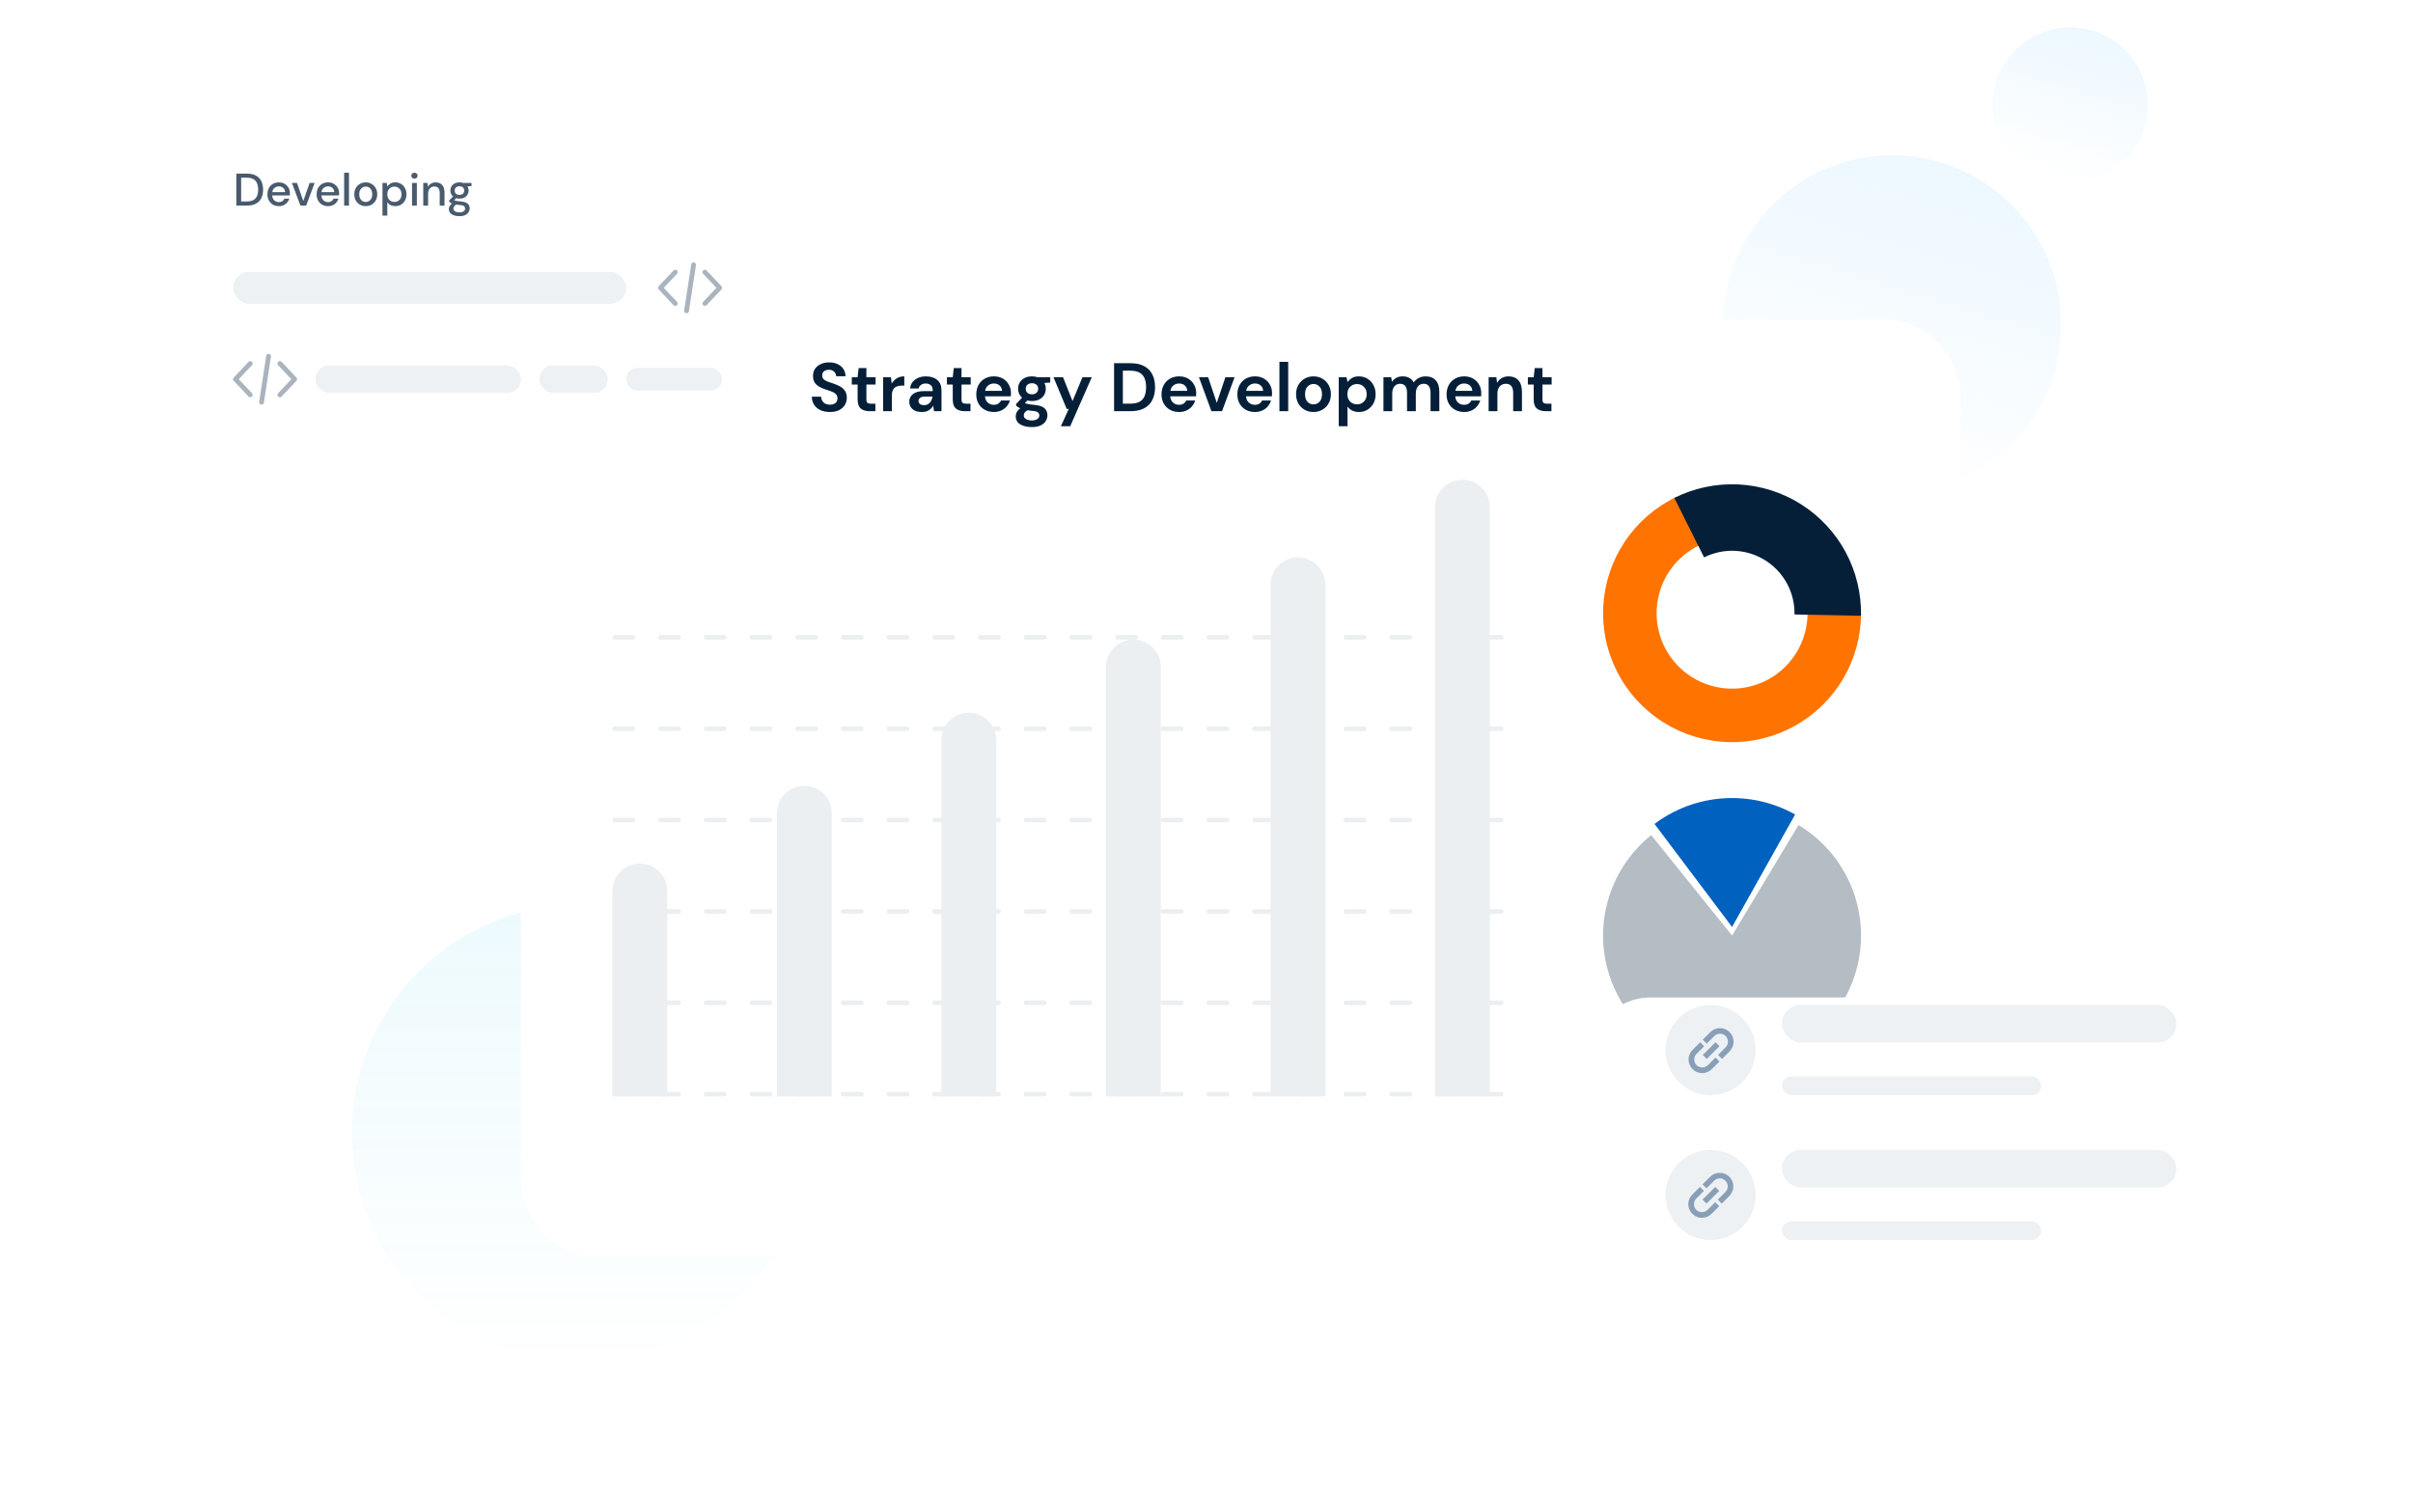 <svg width="528" height="331" viewBox="0 0 528 331" fill="none" xmlns="http://www.w3.org/2000/svg">
<circle opacity="0.6" cx="127" cy="248" r="50" fill="url(#paint0_linear_14915_15184)"/>
<circle cx="414" cy="71" r="37" fill="url(#paint1_linear_14915_15184)"/>
<circle cx="453" cy="23" r="17" fill="url(#paint2_linear_14915_15184)"/>
<g filter="url(#filter0_d_14915_15184)">
<rect x="114" y="55" width="315" height="205" rx="16" fill="white"/>
</g>
<path d="M181.605 90.18C180.835 90.18 180.155 90.05 179.565 89.79C178.975 89.52 178.51 89.14 178.17 88.65C177.83 88.15 177.655 87.545 177.645 86.835H179.67C179.69 87.325 179.865 87.74 180.195 88.08C180.535 88.41 181 88.575 181.59 88.575C182.1 88.575 182.505 88.455 182.805 88.215C183.105 87.965 183.255 87.635 183.255 87.225C183.255 86.795 183.12 86.46 182.85 86.22C182.59 85.98 182.24 85.785 181.8 85.635C181.36 85.485 180.89 85.325 180.39 85.155C179.58 84.875 178.96 84.515 178.53 84.075C178.11 83.635 177.9 83.05 177.9 82.32C177.89 81.7 178.035 81.17 178.335 80.73C178.645 80.28 179.065 79.935 179.595 79.695C180.125 79.445 180.735 79.32 181.425 79.32C182.125 79.32 182.74 79.445 183.27 79.695C183.81 79.945 184.23 80.295 184.53 80.745C184.84 81.195 185.005 81.73 185.025 82.35H182.97C182.96 81.98 182.815 81.655 182.535 81.375C182.265 81.085 181.885 80.94 181.395 80.94C180.975 80.93 180.62 81.035 180.33 81.255C180.05 81.465 179.91 81.775 179.91 82.185C179.91 82.535 180.02 82.815 180.24 83.025C180.46 83.225 180.76 83.395 181.14 83.535C181.52 83.675 181.955 83.825 182.445 83.985C182.965 84.165 183.44 84.375 183.87 84.615C184.3 84.855 184.645 85.175 184.905 85.575C185.165 85.965 185.295 86.47 185.295 87.09C185.295 87.64 185.155 88.15 184.875 88.62C184.595 89.09 184.18 89.47 183.63 89.76C183.08 90.04 182.405 90.18 181.605 90.18ZM190.24 90C189.46 90 188.835 89.81 188.365 89.43C187.895 89.05 187.66 88.375 187.66 87.405V84.165H186.385V82.56H187.66L187.885 80.565H189.58V82.56H191.59V84.165H189.58V87.42C189.58 87.78 189.655 88.03 189.805 88.17C189.965 88.3 190.235 88.365 190.615 88.365H191.545V90H190.24ZM193.239 90V82.56H194.949L195.129 83.955C195.399 83.475 195.764 83.095 196.224 82.815C196.694 82.525 197.244 82.38 197.874 82.38V84.405H197.334C196.914 84.405 196.539 84.47 196.209 84.6C195.879 84.73 195.619 84.955 195.429 85.275C195.249 85.595 195.159 86.04 195.159 86.61V90H193.239ZM201.751 90.18C201.111 90.18 200.586 90.08 200.176 89.88C199.766 89.67 199.461 89.395 199.261 89.055C199.061 88.715 198.961 88.34 198.961 87.93C198.961 87.24 199.231 86.68 199.771 86.25C200.311 85.82 201.121 85.605 202.201 85.605H204.091V85.425C204.091 84.915 203.946 84.54 203.656 84.3C203.366 84.06 203.006 83.94 202.576 83.94C202.186 83.94 201.846 84.035 201.556 84.225C201.266 84.405 201.086 84.675 201.016 85.035H199.141C199.191 84.495 199.371 84.025 199.681 83.625C200.001 83.225 200.411 82.92 200.911 82.71C201.411 82.49 201.971 82.38 202.591 82.38C203.651 82.38 204.486 82.645 205.096 83.175C205.706 83.705 206.011 84.455 206.011 85.425V90H204.376L204.196 88.8C203.976 89.2 203.666 89.53 203.266 89.79C202.876 90.05 202.371 90.18 201.751 90.18ZM202.186 88.68C202.736 88.68 203.161 88.5 203.461 88.14C203.771 87.78 203.966 87.335 204.046 86.805H202.411C201.901 86.805 201.536 86.9 201.316 87.09C201.096 87.27 200.986 87.495 200.986 87.765C200.986 88.055 201.096 88.28 201.316 88.44C201.536 88.6 201.826 88.68 202.186 88.68ZM211.056 90C210.276 90 209.651 89.81 209.181 89.43C208.711 89.05 208.476 88.375 208.476 87.405V84.165H207.201V82.56H208.476L208.701 80.565H210.396V82.56H212.406V84.165H210.396V87.42C210.396 87.78 210.471 88.03 210.621 88.17C210.781 88.3 211.051 88.365 211.431 88.365H212.361V90H211.056ZM217.479 90.18C216.729 90.18 216.064 90.02 215.484 89.7C214.904 89.38 214.449 88.93 214.119 88.35C213.789 87.77 213.624 87.1 213.624 86.34C213.624 85.57 213.784 84.885 214.104 84.285C214.434 83.685 214.884 83.22 215.454 82.89C216.034 82.55 216.714 82.38 217.494 82.38C218.224 82.38 218.869 82.54 219.429 82.86C219.989 83.18 220.424 83.62 220.734 84.18C221.054 84.73 221.214 85.345 221.214 86.025C221.214 86.135 221.209 86.25 221.199 86.37C221.199 86.49 221.194 86.615 221.184 86.745H215.529C215.569 87.325 215.769 87.78 216.129 88.11C216.499 88.44 216.944 88.605 217.464 88.605C217.854 88.605 218.179 88.52 218.439 88.35C218.709 88.17 218.909 87.94 219.039 87.66H220.989C220.849 88.13 220.614 88.56 220.284 88.95C219.964 89.33 219.564 89.63 219.084 89.85C218.614 90.07 218.079 90.18 217.479 90.18ZM217.494 83.94C217.024 83.94 216.609 84.075 216.249 84.345C215.889 84.605 215.659 85.005 215.559 85.545H219.264C219.234 85.055 219.054 84.665 218.724 84.375C218.394 84.085 217.984 83.94 217.494 83.94ZM225.817 87.78C225.457 87.78 225.122 87.74 224.812 87.66L224.257 88.215C224.427 88.305 224.657 88.38 224.947 88.44C225.237 88.5 225.707 88.56 226.357 88.62C227.347 88.71 228.067 88.945 228.517 89.325C228.967 89.705 229.192 90.23 229.192 90.9C229.192 91.34 229.072 91.755 228.832 92.145C228.592 92.545 228.222 92.865 227.722 93.105C227.222 93.355 226.582 93.48 225.802 93.48C224.742 93.48 223.887 93.28 223.237 92.88C222.587 92.49 222.262 91.9 222.262 91.11C222.262 90.44 222.587 89.86 223.237 89.37C223.037 89.28 222.862 89.185 222.712 89.085C222.572 88.985 222.447 88.88 222.337 88.77V88.425L223.642 87.045C223.062 86.535 222.772 85.88 222.772 85.08C222.772 84.58 222.892 84.125 223.132 83.715C223.382 83.305 223.732 82.98 224.182 82.74C224.632 82.5 225.177 82.38 225.817 82.38C226.237 82.38 226.627 82.44 226.987 82.56H229.807V83.73L228.532 83.82C228.732 84.2 228.832 84.62 228.832 85.08C228.832 85.58 228.712 86.035 228.472 86.445C228.232 86.855 227.882 87.18 227.422 87.42C226.972 87.66 226.437 87.78 225.817 87.78ZM225.817 86.31C226.207 86.31 226.527 86.205 226.777 85.995C227.037 85.785 227.167 85.485 227.167 85.095C227.167 84.705 227.037 84.405 226.777 84.195C226.527 83.985 226.207 83.88 225.817 83.88C225.407 83.88 225.077 83.985 224.827 84.195C224.577 84.405 224.452 84.705 224.452 85.095C224.452 85.485 224.577 85.785 224.827 85.995C225.077 86.205 225.407 86.31 225.817 86.31ZM224.017 90.915C224.017 91.285 224.187 91.56 224.527 91.74C224.877 91.93 225.302 92.025 225.802 92.025C226.282 92.025 226.672 91.925 226.972 91.725C227.272 91.535 227.422 91.275 227.422 90.945C227.422 90.675 227.322 90.45 227.122 90.27C226.932 90.09 226.547 89.98 225.967 89.94C225.557 89.91 225.177 89.865 224.827 89.805C224.537 89.965 224.327 90.14 224.197 90.33C224.077 90.52 224.017 90.715 224.017 90.915ZM232.137 93.3L233.862 89.505H233.412L230.517 82.56H232.602L234.687 87.795L236.862 82.56H238.902L234.177 93.3H232.137ZM243.777 90V79.5H247.362C248.592 79.5 249.602 79.72 250.392 80.16C251.192 80.59 251.782 81.2 252.162 81.99C252.552 82.77 252.747 83.69 252.747 84.75C252.747 85.81 252.552 86.735 252.162 87.525C251.782 88.305 251.192 88.915 250.392 89.355C249.602 89.785 248.592 90 247.362 90H243.777ZM245.697 88.35H247.272C248.152 88.35 248.847 88.21 249.357 87.93C249.867 87.64 250.232 87.23 250.452 86.7C250.672 86.16 250.782 85.51 250.782 84.75C250.782 84 250.672 83.355 250.452 82.815C250.232 82.275 249.867 81.86 249.357 81.57C248.847 81.28 248.152 81.135 247.272 81.135H245.697V88.35ZM258.011 90.18C257.261 90.18 256.596 90.02 256.016 89.7C255.436 89.38 254.981 88.93 254.651 88.35C254.321 87.77 254.156 87.1 254.156 86.34C254.156 85.57 254.316 84.885 254.636 84.285C254.966 83.685 255.416 83.22 255.986 82.89C256.566 82.55 257.246 82.38 258.026 82.38C258.756 82.38 259.401 82.54 259.961 82.86C260.521 83.18 260.956 83.62 261.266 84.18C261.586 84.73 261.746 85.345 261.746 86.025C261.746 86.135 261.741 86.25 261.731 86.37C261.731 86.49 261.726 86.615 261.716 86.745H256.061C256.101 87.325 256.301 87.78 256.661 88.11C257.031 88.44 257.476 88.605 257.996 88.605C258.386 88.605 258.711 88.52 258.971 88.35C259.241 88.17 259.441 87.94 259.571 87.66H261.521C261.381 88.13 261.146 88.56 260.816 88.95C260.496 89.33 260.096 89.63 259.616 89.85C259.146 90.07 258.611 90.18 258.011 90.18ZM258.026 83.94C257.556 83.94 257.141 84.075 256.781 84.345C256.421 84.605 256.191 85.005 256.091 85.545H259.796C259.766 85.055 259.586 84.665 259.256 84.375C258.926 84.085 258.516 83.94 258.026 83.94ZM265.078 90L262.348 82.56H264.358L266.248 88.185L268.138 82.56H270.148L267.403 90H265.078ZM274.608 90.18C273.858 90.18 273.193 90.02 272.613 89.7C272.033 89.38 271.578 88.93 271.248 88.35C270.918 87.77 270.753 87.1 270.753 86.34C270.753 85.57 270.913 84.885 271.233 84.285C271.563 83.685 272.013 83.22 272.583 82.89C273.163 82.55 273.843 82.38 274.623 82.38C275.353 82.38 275.998 82.54 276.558 82.86C277.118 83.18 277.553 83.62 277.863 84.18C278.183 84.73 278.343 85.345 278.343 86.025C278.343 86.135 278.338 86.25 278.328 86.37C278.328 86.49 278.323 86.615 278.313 86.745H272.658C272.698 87.325 272.898 87.78 273.258 88.11C273.628 88.44 274.073 88.605 274.593 88.605C274.983 88.605 275.308 88.52 275.568 88.35C275.838 88.17 276.038 87.94 276.168 87.66H278.118C277.978 88.13 277.743 88.56 277.413 88.95C277.093 89.33 276.693 89.63 276.213 89.85C275.743 90.07 275.208 90.18 274.608 90.18ZM274.623 83.94C274.153 83.94 273.738 84.075 273.378 84.345C273.018 84.605 272.788 85.005 272.688 85.545H276.393C276.363 85.055 276.183 84.665 275.853 84.375C275.523 84.085 275.113 83.94 274.623 83.94ZM279.957 90V79.2H281.877V90H279.957ZM287.409 90.18C286.689 90.18 286.039 90.015 285.459 89.685C284.889 89.355 284.434 88.9 284.094 88.32C283.764 87.73 283.599 87.05 283.599 86.28C283.599 85.51 283.769 84.835 284.109 84.255C284.449 83.665 284.904 83.205 285.474 82.875C286.054 82.545 286.704 82.38 287.424 82.38C288.134 82.38 288.774 82.545 289.344 82.875C289.924 83.205 290.379 83.665 290.709 84.255C291.049 84.835 291.219 85.51 291.219 86.28C291.219 87.05 291.049 87.73 290.709 88.32C290.379 88.9 289.924 89.355 289.344 89.685C288.764 90.015 288.119 90.18 287.409 90.18ZM287.409 88.515C287.909 88.515 288.344 88.33 288.714 87.96C289.084 87.58 289.269 87.02 289.269 86.28C289.269 85.54 289.084 84.985 288.714 84.615C288.344 84.235 287.914 84.045 287.424 84.045C286.914 84.045 286.474 84.235 286.104 84.615C285.744 84.985 285.564 85.54 285.564 86.28C285.564 87.02 285.744 87.58 286.104 87.96C286.474 88.33 286.909 88.515 287.409 88.515ZM292.936 93.3V82.56H294.646L294.856 83.625C295.096 83.295 295.411 83.005 295.801 82.755C296.201 82.505 296.716 82.38 297.346 82.38C298.046 82.38 298.671 82.55 299.221 82.89C299.771 83.23 300.206 83.695 300.526 84.285C300.846 84.875 301.006 85.545 301.006 86.295C301.006 87.045 300.846 87.715 300.526 88.305C300.206 88.885 299.771 89.345 299.221 89.685C298.671 90.015 298.046 90.18 297.346 90.18C296.786 90.18 296.296 90.075 295.876 89.865C295.456 89.655 295.116 89.36 294.856 88.98V93.3H292.936ZM296.941 88.5C297.551 88.5 298.056 88.295 298.456 87.885C298.856 87.475 299.056 86.945 299.056 86.295C299.056 85.645 298.856 85.11 298.456 84.69C298.056 84.27 297.551 84.06 296.941 84.06C296.321 84.06 295.811 84.27 295.411 84.69C295.021 85.1 294.826 85.63 294.826 86.28C294.826 86.93 295.021 87.465 295.411 87.885C295.811 88.295 296.321 88.5 296.941 88.5ZM302.721 90V82.56H304.416L304.581 83.565C304.821 83.205 305.136 82.92 305.526 82.71C305.926 82.49 306.386 82.38 306.906 82.38C308.056 82.38 308.871 82.825 309.351 83.715C309.621 83.305 309.981 82.98 310.431 82.74C310.891 82.5 311.391 82.38 311.931 82.38C312.901 82.38 313.646 82.67 314.166 83.25C314.686 83.83 314.946 84.68 314.946 85.8V90H313.026V85.98C313.026 85.34 312.901 84.85 312.651 84.51C312.411 84.17 312.036 84 311.526 84C311.006 84 310.586 84.19 310.266 84.57C309.956 84.95 309.801 85.48 309.801 86.16V90H307.881V85.98C307.881 85.34 307.756 84.85 307.506 84.51C307.256 84.17 306.871 84 306.351 84C305.841 84 305.426 84.19 305.106 84.57C304.796 84.95 304.641 85.48 304.641 86.16V90H302.721ZM320.384 90.18C319.634 90.18 318.969 90.02 318.389 89.7C317.809 89.38 317.354 88.93 317.024 88.35C316.694 87.77 316.529 87.1 316.529 86.34C316.529 85.57 316.689 84.885 317.009 84.285C317.339 83.685 317.789 83.22 318.359 82.89C318.939 82.55 319.619 82.38 320.399 82.38C321.129 82.38 321.774 82.54 322.334 82.86C322.894 83.18 323.329 83.62 323.639 84.18C323.959 84.73 324.119 85.345 324.119 86.025C324.119 86.135 324.114 86.25 324.104 86.37C324.104 86.49 324.099 86.615 324.089 86.745H318.434C318.474 87.325 318.674 87.78 319.034 88.11C319.404 88.44 319.849 88.605 320.369 88.605C320.759 88.605 321.084 88.52 321.344 88.35C321.614 88.17 321.814 87.94 321.944 87.66H323.894C323.754 88.13 323.519 88.56 323.189 88.95C322.869 89.33 322.469 89.63 321.989 89.85C321.519 90.07 320.984 90.18 320.384 90.18ZM320.399 83.94C319.929 83.94 319.514 84.075 319.154 84.345C318.794 84.605 318.564 85.005 318.464 85.545H322.169C322.139 85.055 321.959 84.665 321.629 84.375C321.299 84.085 320.889 83.94 320.399 83.94ZM325.734 90V82.56H327.429L327.579 83.82C327.809 83.38 328.139 83.03 328.569 82.77C329.009 82.51 329.524 82.38 330.114 82.38C331.034 82.38 331.749 82.67 332.259 83.25C332.769 83.83 333.024 84.68 333.024 85.8V90H331.104V85.98C331.104 85.34 330.974 84.85 330.714 84.51C330.454 84.17 330.049 84 329.499 84C328.959 84 328.514 84.19 328.164 84.57C327.824 84.95 327.654 85.48 327.654 86.16V90H325.734ZM338.175 90C337.395 90 336.77 89.81 336.3 89.43C335.83 89.05 335.595 88.375 335.595 87.405V84.165H334.32V82.56H335.595L335.82 80.565H337.515V82.56H339.525V84.165H337.515V87.42C337.515 87.78 337.59 88.03 337.74 88.17C337.9 88.3 338.17 88.365 338.55 88.365H339.48V90H338.175Z" fill="#051F39"/>
<path opacity="0.3" d="M393.537 180.589C398.685 183.682 402.711 188.337 405.031 193.877C407.351 199.417 407.843 205.552 406.436 211.39C405.03 217.229 401.797 222.467 397.208 226.341C392.62 230.216 386.915 232.526 380.923 232.935C374.931 233.345 368.965 231.832 363.892 228.617C358.819 225.402 354.904 220.653 352.717 215.06C350.529 209.467 350.182 203.322 351.727 197.518C353.273 191.714 356.629 186.555 361.308 182.79L379 204.779L393.537 180.589Z" fill="#051F39"/>
<path d="M362.03 180.346C366.406 177.054 371.645 175.105 377.109 174.738C382.572 174.371 388.025 175.602 392.801 178.28L379 202.897L362.03 180.346Z" fill="#0061BF"/>
<path d="M407.222 134.222C407.222 139.267 405.87 144.22 403.306 148.565C400.742 152.909 397.06 156.488 392.644 158.927C388.228 161.366 383.239 162.577 378.196 162.433C373.154 162.289 368.241 160.797 363.971 158.11C359.701 155.424 356.229 151.642 353.917 147.158C351.604 142.675 350.536 137.653 350.823 132.616C351.11 127.58 352.742 122.712 355.549 118.52C358.356 114.328 362.235 110.965 366.782 108.781L371.849 119.333C369.188 120.611 366.917 122.579 365.275 125.032C363.632 127.486 362.677 130.335 362.509 133.282C362.341 136.23 362.966 139.169 364.319 141.793C365.673 144.417 367.705 146.631 370.204 148.203C372.703 149.775 375.578 150.649 378.529 150.733C381.481 150.817 384.401 150.108 386.985 148.681C389.57 147.253 391.725 145.159 393.225 142.616C394.726 140.073 395.517 137.175 395.517 134.222H407.222Z" fill="#FF7300"/>
<path d="M366.364 108.986C370.71 106.811 375.544 105.794 380.398 106.035C385.252 106.275 389.961 107.766 394.07 110.361C398.179 112.956 401.549 116.568 403.852 120.848C406.155 125.128 407.314 129.929 407.216 134.788L392.663 134.496C392.71 132.144 392.149 129.818 391.034 127.746C389.918 125.674 388.287 123.925 386.297 122.668C384.308 121.411 382.027 120.69 379.677 120.573C377.326 120.457 374.986 120.949 372.881 122.002L366.364 108.986Z" fill="#051F39"/>
<line x1="134.5" y1="239.5" x2="328.5" y2="239.5" stroke="#EBEFF2" stroke-linecap="round" stroke-dasharray="4 6"/>
<line x1="134.5" y1="219.5" x2="328.5" y2="219.5" stroke="#EBEFF2" stroke-linecap="round" stroke-dasharray="4 6"/>
<line x1="134.5" y1="199.5" x2="328.5" y2="199.5" stroke="#EBEFF2" stroke-linecap="round" stroke-dasharray="4 6"/>
<line x1="134.5" y1="179.5" x2="328.5" y2="179.5" stroke="#EBEFF2" stroke-linecap="round" stroke-dasharray="4 6"/>
<line x1="134.5" y1="159.5" x2="328.5" y2="159.5" stroke="#EBEFF2" stroke-linecap="round" stroke-dasharray="4 6"/>
<line x1="134.5" y1="139.5" x2="328.5" y2="139.5" stroke="#EBEFF2" stroke-linecap="round" stroke-dasharray="4 6"/>
<path d="M134 195C134 191.686 136.686 189 140 189C143.314 189 146 191.686 146 195V240H134V195Z" fill="#EBEFF2"/>
<path d="M170 178C170 174.686 172.686 172 176 172C179.314 172 182 174.686 182 178V240H170V178Z" fill="#EBEFF2"/>
<path d="M206 162C206 158.686 208.686 156 212 156C215.314 156 218 158.686 218 162V240H206V162Z" fill="#EBEFF2"/>
<path d="M242 146C242 142.686 244.686 140 248 140C251.314 140 254 142.686 254 146V240H242V146Z" fill="#EBEFF2"/>
<path d="M278 128C278 124.686 280.686 122 284 122C287.314 122 290 124.686 290 128V240H278V128Z" fill="#EBEFF2"/>
<path d="M314 111C314 107.686 316.686 105 320 105C323.314 105 326 107.686 326 111V240H314V111Z" fill="#EBEFF2"/>
<g filter="url(#filter1_d_14915_15184)">
<rect x="348" y="206" width="147" height="79" rx="13.151" fill="white"/>
</g>
<rect x="389.92" y="219.972" width="86.305" height="8.219" rx="4.11" fill="#EDF1F4"/>
<rect x="389.92" y="235.589" width="56.715" height="4.11" rx="2.055" fill="#EDF1F4"/>
<circle cx="374.303" cy="229.835" r="9.863" fill="#EDF1F4"/>
<g clip-path="url(#clip0_14915_15184)">
<path d="M372.468 234.884C371.878 234.884 371.302 234.709 370.811 234.382C370.321 234.054 369.939 233.589 369.713 233.044C369.488 232.499 369.429 231.9 369.544 231.322C369.659 230.744 369.943 230.212 370.36 229.796L372.031 228.123L372.903 228.994L371.232 230.667C371.07 230.83 370.941 231.022 370.853 231.235C370.765 231.447 370.72 231.674 370.72 231.903C370.72 232.133 370.765 232.36 370.853 232.572C370.941 232.784 371.07 232.977 371.232 233.139C371.395 233.302 371.587 233.43 371.8 233.518C372.012 233.606 372.239 233.651 372.468 233.651C372.698 233.651 372.925 233.606 373.137 233.518C373.349 233.43 373.542 233.301 373.704 233.139L375.376 231.467L376.248 232.339L374.576 234.011C374.3 234.288 373.971 234.508 373.609 234.658C373.247 234.807 372.859 234.884 372.468 234.884Z" fill="#889FB7"/>
<path d="M376.804 231.781L375.933 230.91L377.605 229.238C377.93 228.909 378.112 228.466 378.111 228.003C378.11 227.541 377.926 227.098 377.599 226.771C377.273 226.444 376.83 226.26 376.367 226.259C375.905 226.258 375.461 226.44 375.133 226.765L373.46 228.437L372.588 227.565L374.261 225.893C374.821 225.34 375.578 225.031 376.365 225.033C377.153 225.036 377.907 225.35 378.464 225.907C379.02 226.464 379.334 227.218 379.337 228.005C379.339 228.793 379.03 229.549 378.476 230.109L376.804 231.781Z" fill="#889FB7"/>
<path d="M375.375 228.122L372.588 230.909L373.46 231.781L376.247 228.994L375.375 228.122Z" fill="#889FB7"/>
</g>
<rect x="389.92" y="251.698" width="86.305" height="8.219" rx="4.11" fill="#EDF1F4"/>
<rect x="389.92" y="267.315" width="56.715" height="4.11" rx="2.055" fill="#EDF1F4"/>
<circle cx="374.303" cy="261.562" r="9.863" fill="#EDF1F4"/>
<g clip-path="url(#clip1_14915_15184)">
<path d="M372.411 266.552C371.822 266.552 371.245 266.377 370.755 266.05C370.264 265.722 369.882 265.257 369.657 264.712C369.431 264.167 369.372 263.568 369.487 262.99C369.602 262.412 369.886 261.88 370.303 261.464L371.975 259.791L372.847 260.662L371.175 262.335C371.013 262.498 370.884 262.69 370.797 262.903C370.709 263.115 370.664 263.342 370.664 263.571C370.664 263.801 370.709 264.028 370.797 264.24C370.885 264.452 371.013 264.645 371.176 264.807C371.338 264.97 371.531 265.098 371.743 265.186C371.955 265.274 372.182 265.319 372.412 265.319C372.641 265.319 372.869 265.274 373.081 265.186C373.293 265.098 373.485 264.969 373.648 264.807L375.32 263.135L376.191 264.007L374.519 265.679C374.243 265.956 373.914 266.176 373.552 266.326C373.191 266.475 372.803 266.552 372.411 266.552Z" fill="#889FB7"/>
<path d="M376.748 263.449L375.876 262.578L377.548 260.906C377.873 260.577 378.056 260.133 378.055 259.671C378.054 259.209 377.87 258.766 377.543 258.439C377.216 258.112 376.773 257.928 376.311 257.927C375.848 257.926 375.404 258.108 375.076 258.433L373.403 260.105L372.531 259.233L374.204 257.561C374.765 257.008 375.521 256.699 376.309 256.701C377.096 256.704 377.85 257.018 378.407 257.575C378.964 258.132 379.278 258.886 379.28 259.673C379.282 260.461 378.973 261.217 378.42 261.777L376.748 263.449Z" fill="#889FB7"/>
<path d="M375.318 259.79L372.531 262.577L373.403 263.449L376.19 260.662L375.318 259.79Z" fill="#889FB7"/>
</g>
<g filter="url(#filter2_d_14915_15184)">
<rect x="40" y="25" width="129" height="75" rx="12" fill="white"/>
</g>
<rect x="51" y="59.5" width="86" height="7" rx="3.5" fill="#EDF1F4"/>
<g clip-path="url(#clip2_14915_15184)">
<path d="M157.857 62.64L154.62 59.21C154.421 58.999 154.089 58.989 153.877 59.188C153.667 59.387 153.657 59.719 153.856 59.93L156.754 63L153.856 66.07C153.657 66.281 153.667 66.613 153.877 66.812C153.979 66.908 154.109 66.955 154.238 66.955C154.377 66.955 154.517 66.9 154.62 66.791L157.857 63.361C158.048 63.158 158.048 62.842 157.857 62.64Z" fill="#AAB4BE"/>
<path d="M148.144 66.07L145.247 63L148.144 59.93C148.343 59.719 148.334 59.387 148.123 59.188C147.912 58.989 147.58 58.999 147.381 59.21L144.143 62.64C143.952 62.842 143.952 63.158 144.143 63.361L147.381 66.791C147.484 66.9 147.623 66.955 147.763 66.955C147.892 66.955 148.022 66.907 148.123 66.812C148.334 66.613 148.343 66.281 148.144 66.07Z" fill="#AAB4BE"/>
<path d="M151.85 57.441C151.563 57.397 151.295 57.594 151.251 57.88L149.711 67.96C149.667 68.247 149.864 68.515 150.151 68.559C150.178 68.563 150.204 68.565 150.231 68.565C150.486 68.565 150.71 68.379 150.749 68.119L152.289 58.039C152.333 57.752 152.136 57.484 151.85 57.441Z" fill="#AAB4BE"/>
</g>
<g clip-path="url(#clip3_14915_15184)">
<path d="M64.857 82.64L61.62 79.21C61.421 78.999 61.089 78.989 60.877 79.188C60.667 79.387 60.657 79.719 60.856 79.93L63.754 83L60.856 86.07C60.657 86.281 60.667 86.613 60.877 86.812C60.979 86.908 61.109 86.955 61.238 86.955C61.377 86.955 61.517 86.9 61.62 86.791L64.857 83.361C65.048 83.158 65.048 82.842 64.857 82.64Z" fill="#AAB4BE"/>
<path d="M55.144 86.07L52.247 83L55.144 79.93C55.343 79.719 55.334 79.387 55.123 79.188C54.912 78.989 54.58 78.999 54.381 79.21L51.143 82.64C50.952 82.842 50.952 83.158 51.143 83.361L54.381 86.791C54.484 86.9 54.623 86.955 54.763 86.955C54.892 86.955 55.022 86.907 55.123 86.812C55.334 86.613 55.343 86.281 55.144 86.07Z" fill="#AAB4BE"/>
<path d="M58.849 77.441C58.563 77.397 58.295 77.594 58.251 77.88L56.711 87.96C56.667 88.247 56.864 88.515 57.151 88.559C57.178 88.563 57.205 88.565 57.231 88.565C57.486 88.565 57.709 88.379 57.749 88.119L59.289 78.039C59.333 77.752 59.136 77.484 58.849 77.441Z" fill="#AAB4BE"/>
</g>
<rect x="69" y="80" width="45" height="6" rx="3" fill="#EDF1F4"/>
<rect x="118" y="80" width="15" height="6" rx="3" fill="#EDF1F4"/>
<rect x="137" y="80.5" width="21" height="5" rx="2.5" fill="#EDF1F4"/>
<path d="M51.71 45V38H53.98C54.8 38 55.473 38.143 56 38.43C56.533 38.717 56.927 39.123 57.18 39.65C57.44 40.17 57.57 40.79 57.57 41.51C57.57 42.223 57.44 42.843 57.18 43.37C56.927 43.89 56.533 44.293 56 44.58C55.473 44.86 54.8 45 53.98 45H51.71ZM52.77 44.1H53.94C54.573 44.1 55.073 43.997 55.44 43.79C55.813 43.583 56.08 43.287 56.24 42.9C56.407 42.513 56.49 42.05 56.49 41.51C56.49 40.97 56.407 40.503 56.24 40.11C56.08 39.717 55.813 39.417 55.44 39.21C55.073 38.997 54.573 38.89 53.94 38.89H52.77V44.1ZM61.021 45.12C60.535 45.12 60.101 45.013 59.721 44.8C59.348 44.58 59.055 44.277 58.841 43.89C58.628 43.503 58.521 43.053 58.521 42.54C58.521 42.02 58.625 41.563 58.831 41.17C59.045 40.777 59.338 40.47 59.711 40.25C60.091 40.03 60.531 39.92 61.031 39.92C61.518 39.92 61.941 40.03 62.301 40.25C62.661 40.463 62.941 40.75 63.141 41.11C63.341 41.47 63.441 41.867 63.441 42.3C63.441 42.367 63.438 42.44 63.431 42.52C63.431 42.593 63.428 42.677 63.421 42.77H59.561C59.595 43.25 59.751 43.617 60.031 43.87C60.318 44.117 60.648 44.24 61.021 44.24C61.321 44.24 61.571 44.173 61.771 44.04C61.978 43.9 62.131 43.713 62.231 43.48H63.291C63.158 43.947 62.891 44.337 62.491 44.65C62.098 44.963 61.608 45.12 61.021 45.12ZM61.021 40.79C60.668 40.79 60.355 40.897 60.081 41.11C59.808 41.317 59.641 41.63 59.581 42.05H62.381C62.361 41.663 62.225 41.357 61.971 41.13C61.718 40.903 61.401 40.79 61.021 40.79ZM65.736 45L63.876 40.04H64.986L66.366 43.99L67.746 40.04H68.846L66.996 45H65.736ZM71.783 45.12C71.296 45.12 70.863 45.013 70.483 44.8C70.11 44.58 69.816 44.277 69.603 43.89C69.39 43.503 69.283 43.053 69.283 42.54C69.283 42.02 69.386 41.563 69.593 41.17C69.806 40.777 70.1 40.47 70.473 40.25C70.853 40.03 71.293 39.92 71.793 39.92C72.28 39.92 72.703 40.03 73.063 40.25C73.423 40.463 73.703 40.75 73.903 41.11C74.103 41.47 74.203 41.867 74.203 42.3C74.203 42.367 74.2 42.44 74.193 42.52C74.193 42.593 74.19 42.677 74.183 42.77H70.323C70.356 43.25 70.513 43.617 70.793 43.87C71.08 44.117 71.41 44.24 71.783 44.24C72.083 44.24 72.333 44.173 72.533 44.04C72.74 43.9 72.893 43.713 72.993 43.48H74.053C73.92 43.947 73.653 44.337 73.253 44.65C72.86 44.963 72.37 45.12 71.783 45.12ZM71.783 40.79C71.43 40.79 71.116 40.897 70.843 41.11C70.57 41.317 70.403 41.63 70.343 42.05H73.143C73.123 41.663 72.986 41.357 72.733 41.13C72.48 40.903 72.163 40.79 71.783 40.79ZM75.303 45V37.8H76.363V45H75.303ZM80.025 45.12C79.552 45.12 79.125 45.013 78.745 44.8C78.372 44.58 78.075 44.277 77.855 43.89C77.635 43.497 77.525 43.04 77.525 42.52C77.525 42 77.635 41.547 77.855 41.16C78.082 40.767 78.385 40.463 78.765 40.25C79.145 40.03 79.569 39.92 80.035 39.92C80.508 39.92 80.932 40.03 81.305 40.25C81.685 40.463 81.985 40.767 82.205 41.16C82.432 41.547 82.545 42 82.545 42.52C82.545 43.04 82.432 43.497 82.205 43.89C81.985 44.277 81.685 44.58 81.305 44.8C80.925 45.013 80.499 45.12 80.025 45.12ZM80.025 44.21C80.278 44.21 80.512 44.147 80.725 44.02C80.945 43.893 81.122 43.707 81.255 43.46C81.388 43.207 81.455 42.893 81.455 42.52C81.455 42.147 81.388 41.837 81.255 41.59C81.129 41.337 80.955 41.147 80.735 41.02C80.522 40.893 80.288 40.83 80.035 40.83C79.782 40.83 79.545 40.893 79.325 41.02C79.112 41.147 78.939 41.337 78.805 41.59C78.672 41.837 78.605 42.147 78.605 42.52C78.605 42.893 78.672 43.207 78.805 43.46C78.939 43.707 79.112 43.893 79.325 44.02C79.538 44.147 79.772 44.21 80.025 44.21ZM83.692 47.2V40.04H84.641L84.751 40.81C84.912 40.577 85.132 40.37 85.412 40.19C85.692 40.01 86.052 39.92 86.492 39.92C86.972 39.92 87.395 40.033 87.761 40.26C88.128 40.487 88.415 40.797 88.621 41.19C88.835 41.583 88.942 42.03 88.942 42.53C88.942 43.03 88.835 43.477 88.621 43.87C88.415 44.257 88.128 44.563 87.761 44.79C87.395 45.01 86.968 45.12 86.481 45.12C86.095 45.12 85.751 45.043 85.451 44.89C85.158 44.737 84.925 44.52 84.751 44.24V47.2H83.692ZM86.302 44.2C86.755 44.2 87.128 44.047 87.421 43.74C87.715 43.427 87.862 43.02 87.862 42.52C87.862 42.193 87.795 41.903 87.662 41.65C87.528 41.397 87.345 41.2 87.112 41.06C86.878 40.913 86.608 40.84 86.302 40.84C85.848 40.84 85.475 40.997 85.181 41.31C84.895 41.623 84.751 42.027 84.751 42.52C84.751 43.02 84.895 43.427 85.181 43.74C85.475 44.047 85.848 44.2 86.302 44.2ZM90.688 39.1C90.488 39.1 90.321 39.04 90.188 38.92C90.061 38.793 89.998 38.637 89.998 38.45C89.998 38.263 90.061 38.11 90.188 37.99C90.321 37.863 90.488 37.8 90.688 37.8C90.888 37.8 91.051 37.863 91.178 37.99C91.311 38.11 91.378 38.263 91.378 38.45C91.378 38.637 91.311 38.793 91.178 38.92C91.051 39.04 90.888 39.1 90.688 39.1ZM90.158 45V40.04H91.218V45H90.158ZM92.617 45V40.04H93.557L93.637 40.91C93.791 40.603 94.014 40.363 94.307 40.19C94.607 40.01 94.951 39.92 95.337 39.92C95.937 39.92 96.407 40.107 96.747 40.48C97.094 40.853 97.267 41.41 97.267 42.15V45H96.217V42.26C96.217 41.3 95.824 40.82 95.037 40.82C94.644 40.82 94.317 40.96 94.057 41.24C93.804 41.52 93.677 41.92 93.677 42.44V45H92.617ZM100.546 43.48C100.286 43.48 100.046 43.45 99.826 43.39L99.396 43.81C99.469 43.857 99.559 43.897 99.666 43.93C99.772 43.963 99.922 43.993 100.116 44.02C100.309 44.047 100.572 44.073 100.906 44.1C101.566 44.16 102.042 44.32 102.336 44.58C102.629 44.833 102.776 45.173 102.776 45.6C102.776 45.893 102.696 46.17 102.536 46.43C102.382 46.697 102.139 46.91 101.806 47.07C101.479 47.237 101.059 47.32 100.546 47.32C99.852 47.32 99.289 47.187 98.856 46.92C98.429 46.66 98.216 46.263 98.216 45.73C98.216 45.523 98.269 45.317 98.376 45.11C98.489 44.91 98.666 44.72 98.906 44.54C98.766 44.48 98.642 44.417 98.536 44.35C98.436 44.277 98.346 44.203 98.266 44.13V43.89L99.126 43.01C98.739 42.677 98.546 42.24 98.546 41.7C98.546 41.373 98.622 41.077 98.776 40.81C98.936 40.537 99.166 40.32 99.466 40.16C99.766 40 100.126 39.92 100.546 39.92C100.826 39.92 101.086 39.96 101.326 40.04H103.176V40.74L102.296 40.79C102.456 41.063 102.536 41.367 102.536 41.7C102.536 42.033 102.456 42.333 102.296 42.6C102.142 42.867 101.916 43.08 101.616 43.24C101.322 43.4 100.966 43.48 100.546 43.48ZM100.546 42.65C100.852 42.65 101.099 42.57 101.286 42.41C101.479 42.243 101.576 42.01 101.576 41.71C101.576 41.403 101.479 41.17 101.286 41.01C101.099 40.85 100.852 40.77 100.546 40.77C100.232 40.77 99.979 40.85 99.786 41.01C99.599 41.17 99.506 41.403 99.506 41.71C99.506 42.01 99.599 42.243 99.786 42.41C99.979 42.57 100.232 42.65 100.546 42.65ZM99.216 45.63C99.216 45.917 99.342 46.13 99.596 46.27C99.849 46.417 100.166 46.49 100.546 46.49C100.912 46.49 101.209 46.41 101.436 46.25C101.662 46.097 101.776 45.89 101.776 45.63C101.776 45.437 101.699 45.27 101.546 45.13C101.392 44.997 101.102 44.913 100.676 44.88C100.356 44.86 100.072 44.83 99.826 44.79C99.592 44.917 99.432 45.053 99.346 45.2C99.259 45.347 99.216 45.49 99.216 45.63Z" fill="#495B6D"/>
<defs>
<filter id="filter0_d_14915_15184" x="74" y="30" width="395" height="285" filterUnits="userSpaceOnUse" color-interpolation-filters="sRGB">
<feFlood flood-opacity="0" result="BackgroundImageFix"/>
<feColorMatrix in="SourceAlpha" type="matrix" values="0 0 0 0 0 0 0 0 0 0 0 0 0 0 0 0 0 0 127 0" result="hardAlpha"/>
<feOffset dy="15"/>
<feGaussianBlur stdDeviation="20"/>
<feComposite in2="hardAlpha" operator="out"/>
<feColorMatrix type="matrix" values="0 0 0 0 0.118 0 0 0 0 0.129 0 0 0 0 0.176 0 0 0 0.08 0"/>
<feBlend mode="normal" in2="BackgroundImageFix" result="effect1_dropShadow_14915_15184"/>
<feBlend mode="normal" in="SourceGraphic" in2="effect1_dropShadow_14915_15184" result="shape"/>
</filter>
<filter id="filter1_d_14915_15184" x="315.122" y="185.451" width="212.756" height="144.756" filterUnits="userSpaceOnUse" color-interpolation-filters="sRGB">
<feFlood flood-opacity="0" result="BackgroundImageFix"/>
<feColorMatrix in="SourceAlpha" type="matrix" values="0 0 0 0 0 0 0 0 0 0 0 0 0 0 0 0 0 0 127 0" result="hardAlpha"/>
<feOffset dy="12.329"/>
<feGaussianBlur stdDeviation="16.439"/>
<feComposite in2="hardAlpha" operator="out"/>
<feColorMatrix type="matrix" values="0 0 0 0 0.118 0 0 0 0 0.129 0 0 0 0 0.176 0 0 0 0.08 0"/>
<feBlend mode="normal" in2="BackgroundImageFix" result="effect1_dropShadow_14915_15184"/>
<feBlend mode="normal" in="SourceGraphic" in2="effect1_dropShadow_14915_15184" result="shape"/>
</filter>
<filter id="filter2_d_14915_15184" x="0" y="0" width="209" height="155" filterUnits="userSpaceOnUse" color-interpolation-filters="sRGB">
<feFlood flood-opacity="0" result="BackgroundImageFix"/>
<feColorMatrix in="SourceAlpha" type="matrix" values="0 0 0 0 0 0 0 0 0 0 0 0 0 0 0 0 0 0 127 0" result="hardAlpha"/>
<feOffset dy="15"/>
<feGaussianBlur stdDeviation="20"/>
<feComposite in2="hardAlpha" operator="out"/>
<feColorMatrix type="matrix" values="0 0 0 0 0.118 0 0 0 0 0.129 0 0 0 0 0.176 0 0 0 0.08 0"/>
<feBlend mode="normal" in2="BackgroundImageFix" result="effect1_dropShadow_14915_15184"/>
<feBlend mode="normal" in="SourceGraphic" in2="effect1_dropShadow_14915_15184" result="shape"/>
</filter>
<linearGradient id="paint0_linear_14915_15184" x1="127" y1="198" x2="127" y2="298" gradientUnits="userSpaceOnUse">
<stop stop-color="#00BAEB" stop-opacity="0.12"/>
<stop offset="1" stop-color="#00BAEB" stop-opacity="0"/>
</linearGradient>
<linearGradient id="paint1_linear_14915_15184" x1="427.214" y1="22.371" x2="402.371" y2="103.243" gradientUnits="userSpaceOnUse">
<stop stop-color="#E9F6FF"/>
<stop offset="1" stop-color="#E9F6FF" stop-opacity="0"/>
</linearGradient>
<linearGradient id="paint2_linear_14915_15184" x1="459.071" y1="0.657" x2="447.657" y2="37.814" gradientUnits="userSpaceOnUse">
<stop stop-color="#E9F6FF"/>
<stop offset="1" stop-color="#E9F6FF" stop-opacity="0"/>
</linearGradient>
<clipPath id="clip0_14915_15184">
<rect width="9.863" height="9.863" fill="white" transform="translate(369.486 225.02)"/>
</clipPath>
<clipPath id="clip1_14915_15184">
<rect width="9.863" height="9.863" fill="white" transform="translate(369.43 256.688)"/>
</clipPath>
<clipPath id="clip2_14915_15184">
<rect width="14" height="14" fill="white" transform="translate(144 56)"/>
</clipPath>
<clipPath id="clip3_14915_15184">
<rect width="14" height="14" fill="white" transform="translate(51 76)"/>
</clipPath>
</defs>
</svg>
